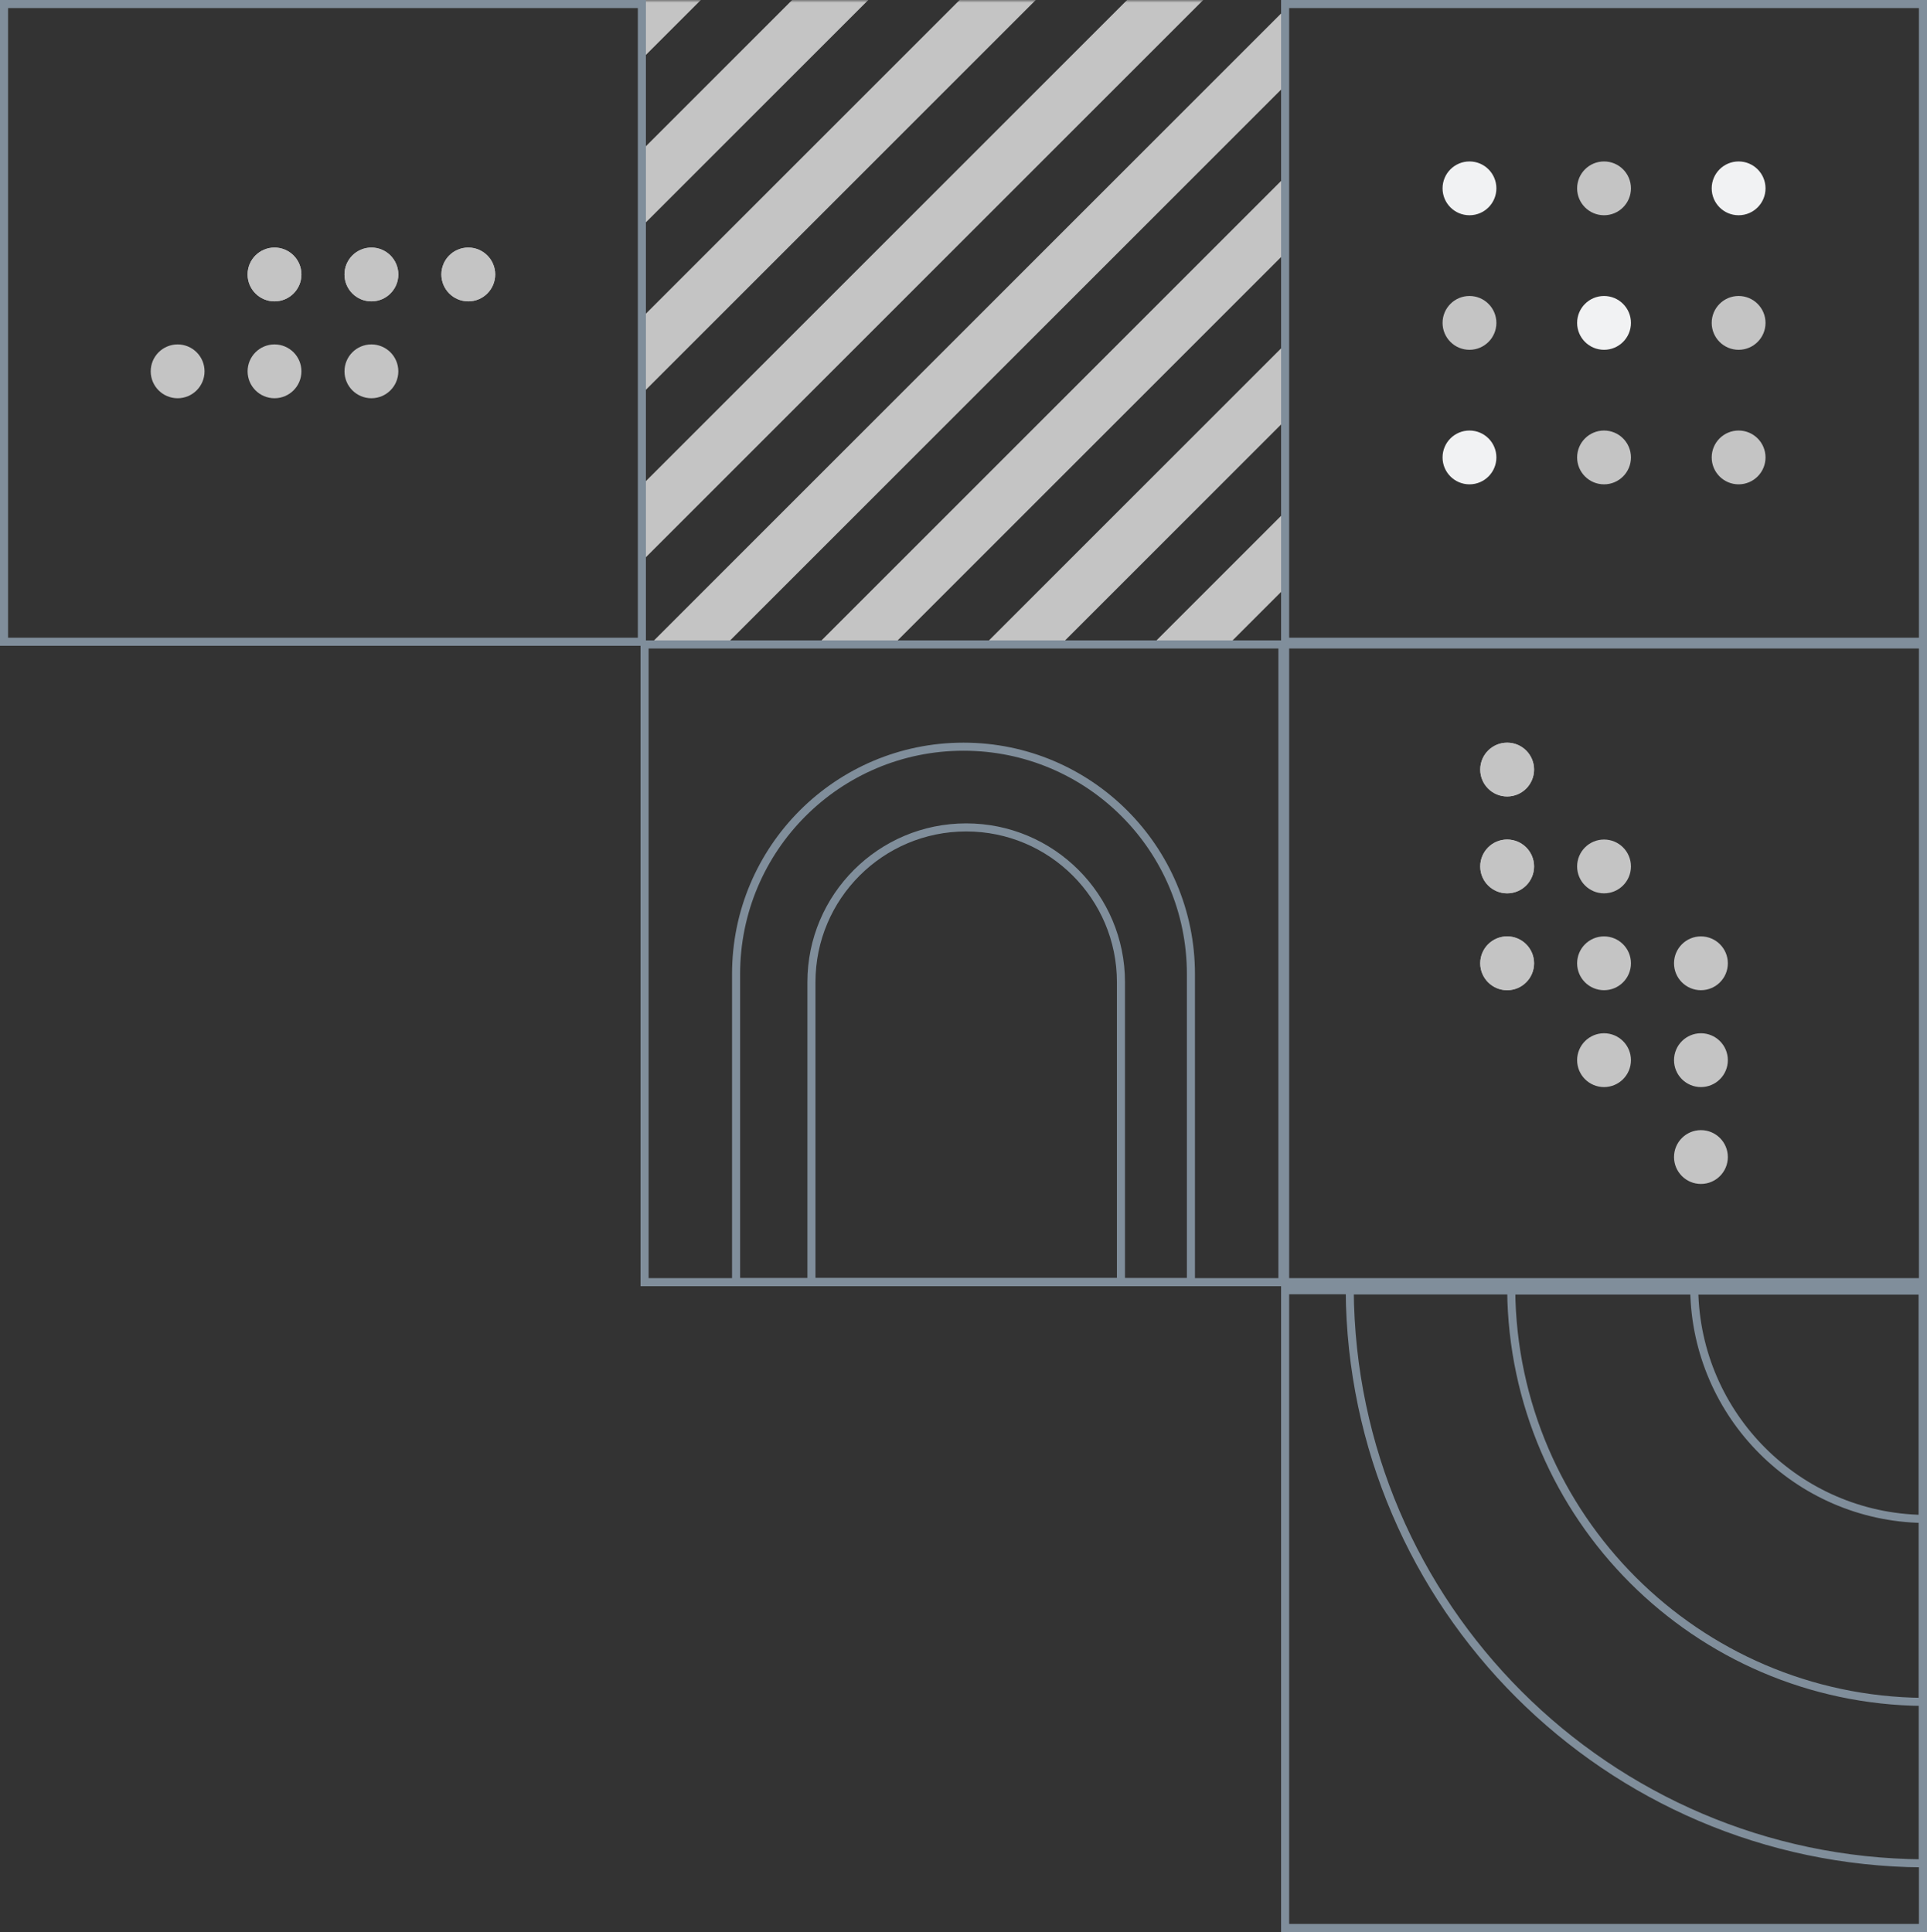 <svg width="358" height="359" viewBox="0 0 358 359" fill="none" xmlns="http://www.w3.org/2000/svg">
<rect x="0" y="0" width="358" height="359" fill="#333333" stroke="none"/>
<rect x="238.75" y="119.75" width="118.5" height="118.5" stroke="#808E9B" stroke-width="1.5"/>
<circle cx="280" cy="143" r="5" fill="#C4C4C4"/>
<circle cx="280" cy="161" r="5" fill="#C4C4C4"/>
<circle cx="280" cy="179" r="5" fill="#C4C4C4"/>
<circle cx="280" cy="143" r="5" fill="#C4C4C4"/>
<circle cx="280" cy="161" r="5" fill="#C4C4C4"/>
<circle cx="280" cy="179" r="5" fill="#C4C4C4"/>
<circle cx="316" cy="179" r="5" fill="#C4C4C4"/>
<circle cx="316" cy="197" r="5" fill="#C4C4C4"/>
<circle cx="316" cy="215" r="5" fill="#C4C4C4"/>
<circle cx="298" cy="161" r="5" fill="#C4C4C4"/>
<circle cx="298" cy="179" r="5" fill="#C4C4C4"/>
<circle cx="298" cy="197" r="5" fill="#C4C4C4"/>
<mask id="mask0" mask-type="alpha" maskUnits="userSpaceOnUse" x="119" y="0" width="120" height="120">
<rect x="119" width="120" height="120" fill="white"/>
</mask>
<g mask="url(#mask0)">
<rect x="278.395" y="24.338" width="10" height="191" transform="rotate(45 278.395 24.338)" fill="#C4C4C4"/>
<rect x="293.952" y="39.895" width="10" height="191" transform="rotate(45 293.952 39.895)" fill="#C4C4C4"/>
<rect x="247.283" y="-6.774" width="10" height="191" transform="rotate(45 247.283 -6.774)" fill="#C4C4C4"/>
<rect x="262.839" y="8.782" width="10" height="191" transform="rotate(45 262.839 8.782)" fill="#C4C4C4"/>
<rect x="216.17" y="-37.888" width="10" height="191" transform="rotate(45 216.17 -37.888)" fill="#C4C4C4"/>
<rect x="231.726" y="-22.331" width="10" height="191" transform="rotate(45 231.726 -22.331)" fill="#C4C4C4"/>
<rect x="185.057" y="-69" width="10" height="191" transform="rotate(45 185.057 -69)" fill="#C4C4C4"/>
<rect x="200.613" y="-53.443" width="10" height="191" transform="rotate(45 200.613 -53.443)" fill="#C4C4C4"/>
</g>
<rect x="238.75" y="0.75" width="118.5" height="118.5" stroke="#808E9B" stroke-width="1.5"/>
<circle cx="298" cy="35" r="5" fill="#C4C4C4"/>
<circle cx="298" cy="60" r="5" fill="#F1F2F3"/>
<circle cx="298" cy="85" r="5" fill="#C4C4C4"/>
<circle cx="273" cy="35" r="5" fill="#F1F2F3"/>
<circle cx="273" cy="60" r="5" fill="#C4C4C4"/>
<circle cx="273" cy="85" r="5" fill="#F1F2F3"/>
<circle cx="323" cy="35" r="5" fill="#F1F2F3"/>
<circle cx="323" cy="60" r="5" fill="#C4C4C4"/>
<circle cx="323" cy="85" r="5" fill="#C4C4C4"/>
<rect x="119.75" y="119.75" width="118.5" height="118.5" stroke="#808E9B" stroke-width="1.5"/>
<path d="M136.75 238.25H221.25V181C221.25 157.666 202.334 138.75 179 138.75C155.666 138.75 136.75 157.666 136.75 181V238.25Z" stroke="#808E9B" stroke-width="1.5"/>
<path d="M150.75 238.25H208.25V182.5C208.25 166.622 195.378 153.75 179.5 153.75C163.622 153.75 150.75 166.622 150.75 182.5V238.25Z" stroke="#808E9B" stroke-width="1.5"/>
<rect x="0.75" y="0.75" width="118.5" height="118.5" stroke="#808E9B" stroke-width="1.5"/>
<circle cx="87" cy="51" r="5" transform="rotate(90 87 51)" fill="#C4C4C4"/>
<circle cx="69" cy="51" r="5" transform="rotate(90 69 51)" fill="#C4C4C4"/>
<circle cx="51" cy="51" r="5" transform="rotate(90 51 51)" fill="#C4C4C4"/>
<circle cx="87" cy="51" r="5" transform="rotate(90 87 51)" fill="#C4C4C4"/>
<circle cx="69" cy="51" r="5" transform="rotate(90 69 51)" fill="#C4C4C4"/>
<circle cx="51" cy="51" r="5" transform="rotate(90 51 51)" fill="#C4C4C4"/>
<circle cx="69" cy="69" r="5" transform="rotate(90 69 69)" fill="#C4C4C4"/>
<circle cx="51" cy="69" r="5" transform="rotate(90 51 69)" fill="#C4C4C4"/>
<circle cx="33" cy="69" r="5" transform="rotate(90 33 69)" fill="#C4C4C4"/>
<rect x="238.75" y="239.75" width="118.5" height="118.5" stroke="#808E9B" stroke-width="1.5"/>
<path d="M357.25 346.247C298.612 345.846 251.154 298.388 250.753 239.75H357.25V346.247Z" stroke="#808E9B" stroke-width="1.5"/>
<path d="M357.25 316.246C315.181 315.846 281.154 281.819 280.754 239.75H357.25V316.246Z" stroke="#808E9B" stroke-width="1.5"/>
<path d="M357.25 282.244C333.959 281.848 315.152 263.041 314.756 239.75H357.25V282.244Z" stroke="#808E9B" stroke-width="1.5"/>
</svg>
